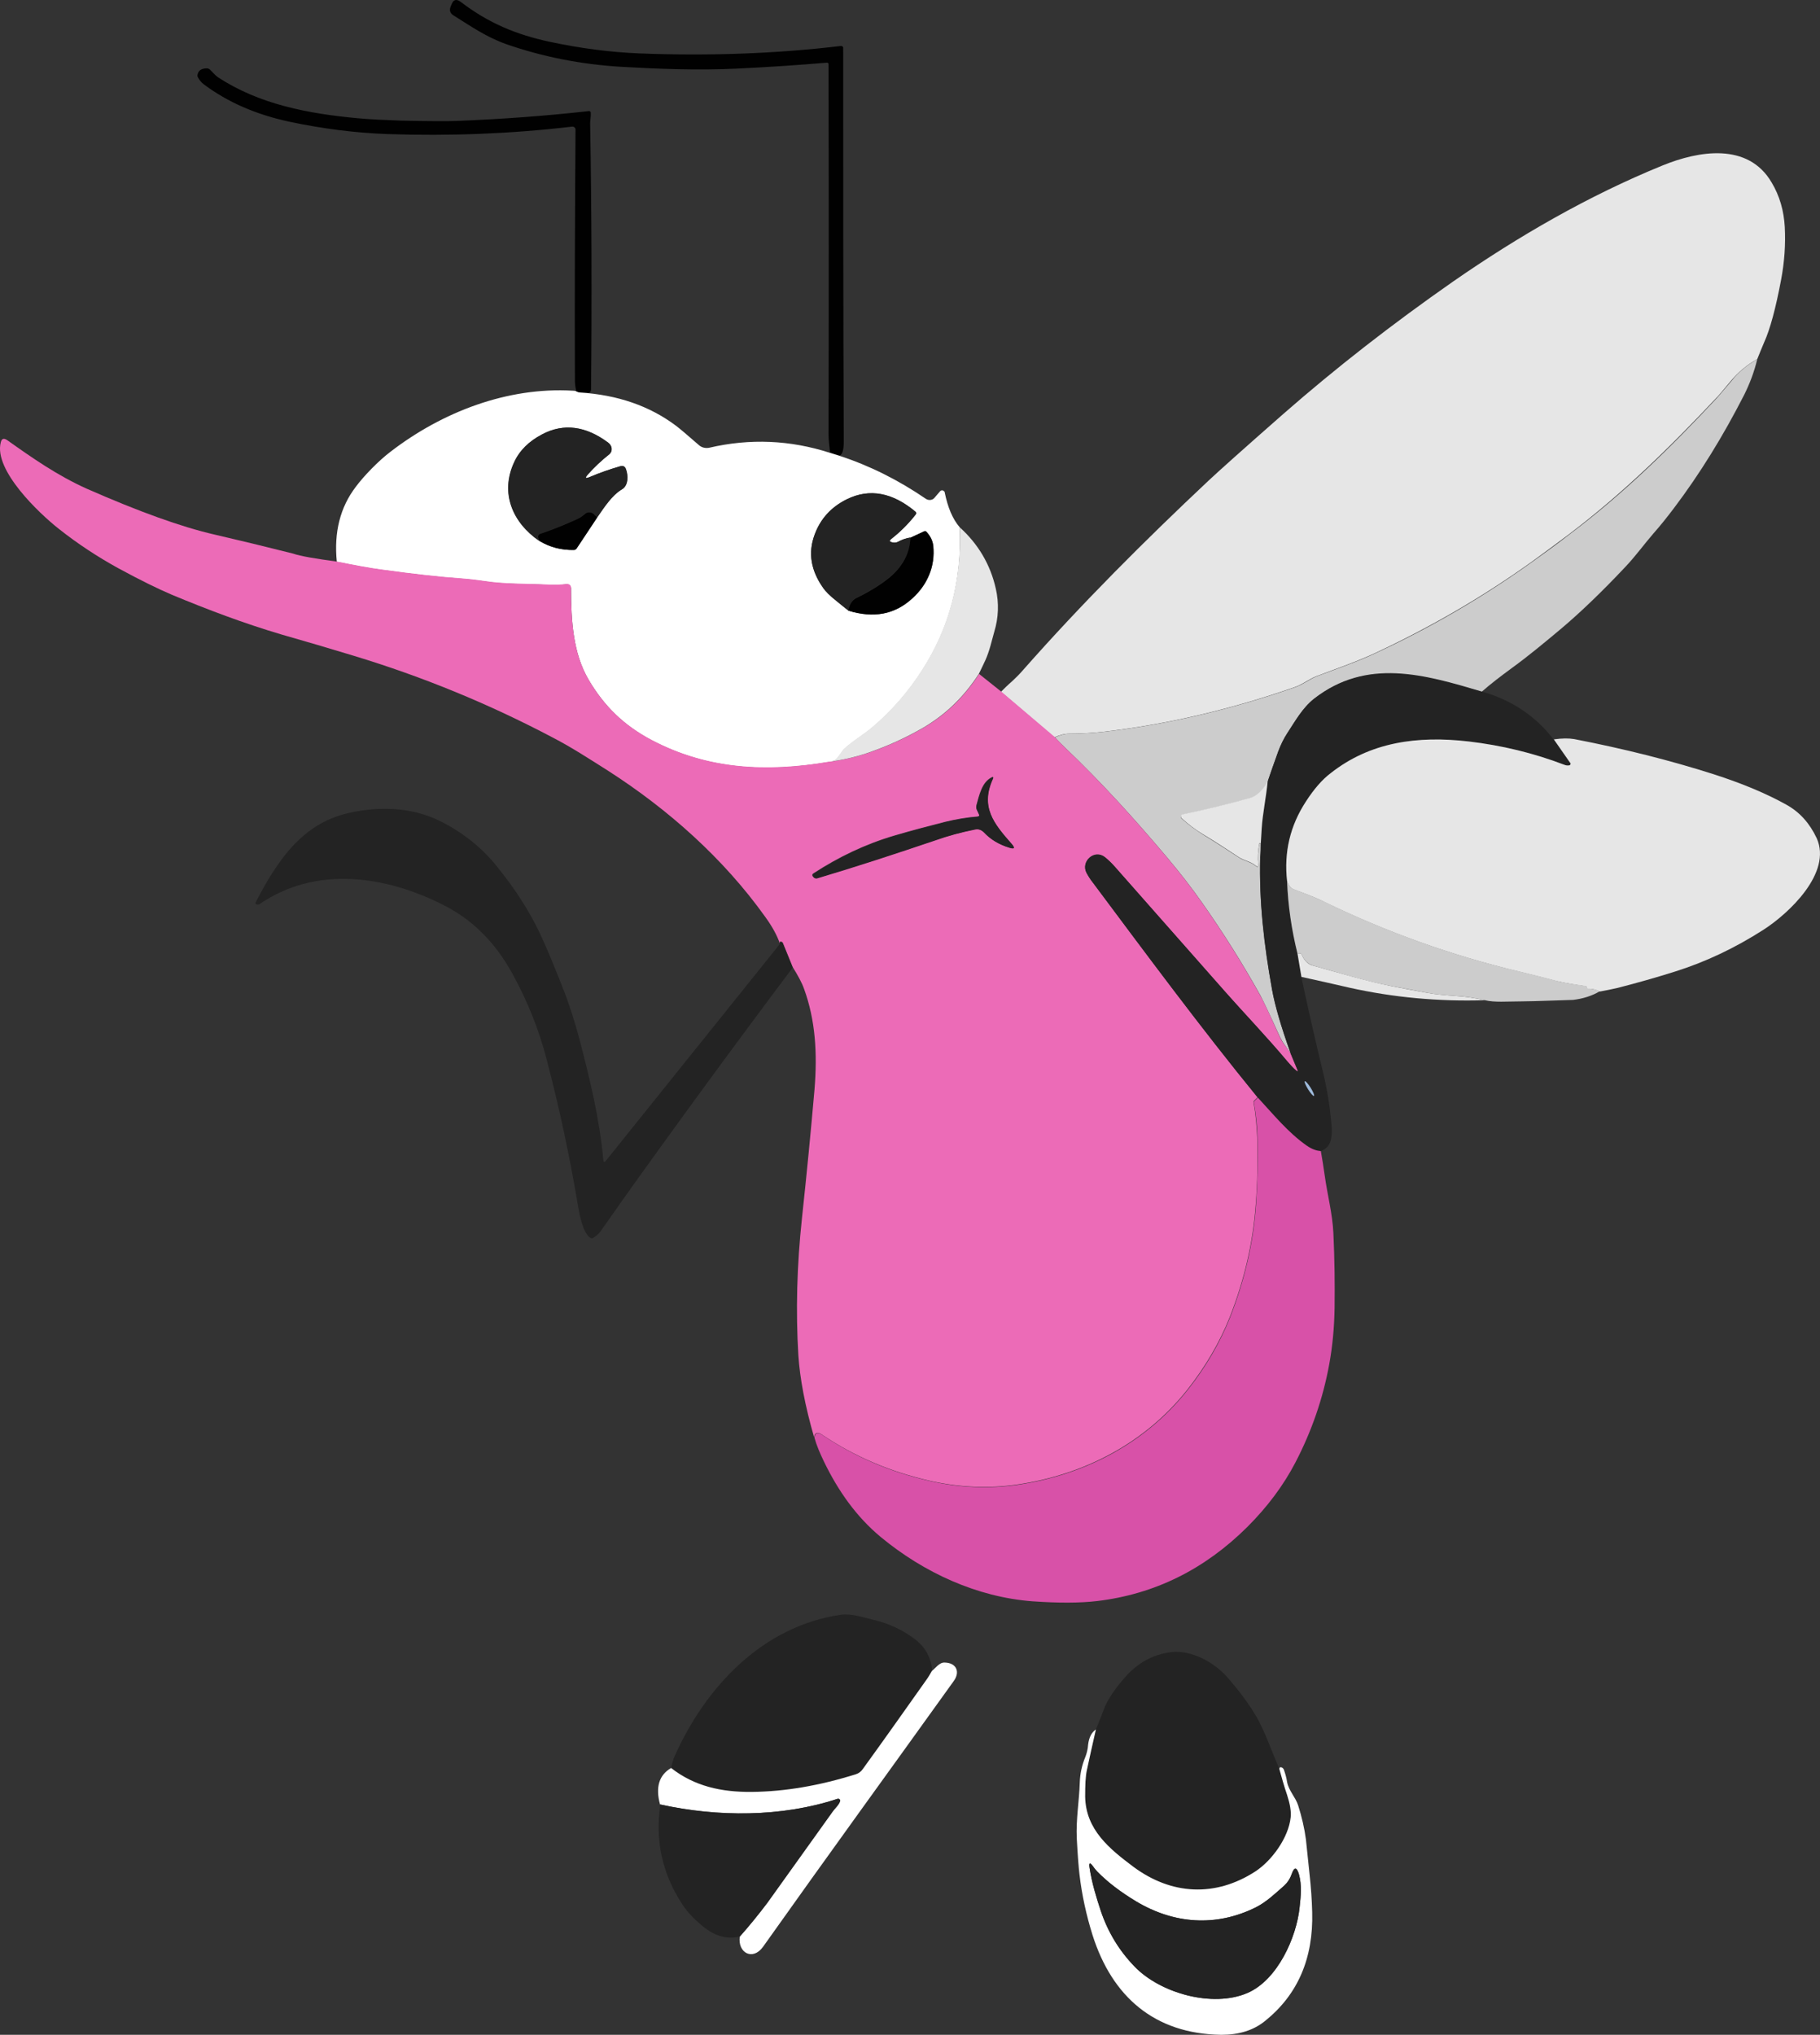 <svg xmlns="http://www.w3.org/2000/svg" xml:space="preserve" id="Layer_1" x="0" y="0" version="1.1" viewBox="0 0 609.245 681.077"><rect x="0" y="0" width="609.245" height="681.077" fill="#333333" stroke="none"/><style id="style9" type="text/css">.st0{fill:#010101}.st1{fill:#e6e6e6}.st2{fill:#ccc}.st3{fill:#fff}.st4{fill:#232323}</style><path id="path11" d="m281.053 152.477-3.2-1c-.2-2.1-.5-4.1-.5-6.2.1-41 .1-82.3 0-123.8 0-.3-.2-.5-.5-.5h-.1c-9.5.8-19.6 1.5-30.4 2-12.7.6-25.9.1-38.1-.6-13.8-.8-26.7-3.4-38.8-7.6-6.7-2.4-11.7-5.9-17.6-9.6-1.2-.7-1.5-1.7-1-3l.3-.7c.6-1.6 1.6-1.9 3-.9 9.4 7.2 18.7 11 29.8 13.4 10.3 2.2 20.3 3.5 30.1 3.9 23.2.9 45.7.1 67.5-2.5.3 0 .6.2.7.5v.1c0 41.9 0 85.9.2 131.9 0 2.8-.5 4.3-1.4 4.6z" class="st0"/><path id="path13" d="M194.053 131.377c-.3 0-.7-.1-1.1-.3-.3-1.2-.5-2.4-.5-3.7-.1-27.7 0-55.7.2-84 0-.6-.5-1-1-1h-.1c-20.3 2.4-40.9 3.2-61.8 2.5-10.9-.4-21.8-1.8-32.7-4.1-11.3-2.4-20.9-6.6-28.9-12.6-.8-.6-1.4-1.4-1.9-2.3-.2-.3-.2-.7-.1-1 .3-1.3 1.3-2 3.1-2 .3 0 .6.1.9.3.9.8 1.7 1.9 2.7 2.6 13.9 9.2 30.6 12.3 46.9 13.8 4.2.4 9.1.6 14.6.8 9.5.2 15.7.2 18.5.1 15.3-.6 30-1.7 44.3-3.3.3 0 .6.2.6.5.1 1.3-.2 2.4-.2 3.6.5 29.6.6 59.3.3 89 0 .9-.5 1.3-1.3 1.2z" class="st0"/><path id="path15" d="M588.253 120.177c-3.4 1.9-6.4 4.4-8.9 7.4-3.1 3.7-4.6 5.5-4.7 5.5-15.5 16.5-31.3 32-49.5 45.8-4.1 3.1-8.1 6-11.9 8.8-16.7 12-34.3 22.2-52.9 30.9-6.2 2.9-13.2 5.3-19.8 7.8-2.5 1-4.5 2.7-7.1 3.6-21.2 7.4-42.4 12.4-63.6 14.9-4.2.5-8.3.7-12.3.7-1.2 0-2.7.4-4.6 1.2l-17.9-15.2c1.2-1.2 2.4-2.4 3.7-3.5 1.3-1.2 2.6-2.5 3.8-3.9 19.5-22.1 40.6-43.2 62-63.3 3.4-3.2 11.8-10.7 25-22.3 17.7-15.5 36.6-30.2 56.8-44.3 21.9-15.2 45.4-28.8 70.2-38.9 12-4.9 28.6-7.8 36.5 5.7 2.7 4.5 4.1 9.5 4.4 14.9.3 5.8-.1 11.6-1.2 17.5-1.8 9.6-3.7 16.7-5.7 21.1-.9 2.1-1.7 4.1-2.3 5.6z" class="st1"/><path id="path17" d="M588.253 120.177c-1 4.2-2.5 8.2-4.4 12-7 13.7-14.8 26.4-23.5 37.9-2.2 2.9-4.4 5.7-6.8 8.4-3.2 3.7-6 7.6-9.4 11.2-7.9 8.4-15.1 15.3-21.5 20.7-5.5 4.6-11 9.2-16.8 13.4-3.4 2.5-6.7 5-9.9 7.8-19.2-5.6-38.5-11.3-56.1 2.4-3.9 3.1-6.3 7.5-9 11.6-1.1 1.7-2.1 3.7-3 6.1-1.3 3.5-2.5 6.8-3.5 10-1.7 3.1-3.6 4.9-5.8 5.5-7.5 2.1-15.1 3.9-22.6 5.5-.4.1-.7.5-.6.9 0 .2.1.3.2.4 2.3 2.1 4.7 3.8 7.2 5.4 4.1 2.5 8.1 5.1 11.9 7.6 1.8 1.2 3.9 1.4 5.6 2.8.7.6 1 .4.9-.5-.2-2.2-.1-4.4.4-6.8 0-.1.1-.2.2-.2s.2.1.2.2c0 1.5 0 3-.1 4.4-.4 14.8 1.2 29.3 4 44.5.9 5.2 3 12.3 6.2 21.2-.6-.9-1.3-1.8-1.9-2.7-.7-.9-1.2-1.8-1.7-2.8-3.3-7.3-5.5-11.9-6.6-14-5.8-10.4-12.3-20.8-19.5-31-3.5-5-7.4-10-11.6-15-10.9-12.9-21.9-25.1-34.3-36.9-1.1-1.1-2.3-2.2-3.3-3.4 1.8-.8 3.4-1.2 4.6-1.2 4 0 8.1-.2 12.3-.7 21.2-2.5 42.4-7.5 63.6-14.9 2.6-.9 4.6-2.6 7.1-3.6 6.6-2.5 13.7-4.9 19.8-7.8 18.6-8.6 36.2-18.9 52.9-30.9 3.8-2.7 7.8-5.6 11.9-8.8 18.2-13.7 34-29.2 49.5-45.8 0 0 1.6-1.9 4.7-5.5 2.3-3 5.3-5.4 8.7-7.4z" class="st2"/><path id="path19" d="M193.053 131.077c.4.2.8.3 1.1.3 12.6.8 23.3 4.5 32.1 11.1 1.2.9 3.7 3 7.7 6.5 1 .9 2.3 1.1 3.4.9 13.7-3.2 27.2-2.6 40.5 1.7l3.2 1c10.1 3.3 19.7 8.1 28.9 14.4.9.6 2.2.5 2.9-.4l1.8-2.1c.3-.4.9-.5 1.3-.1.2.1.3.3.3.5 1 4.9 2.6 8.8 5 11.6.8 17.8-3.4 33.8-12.6 48-4.6 7.2-10.2 13.6-16.7 19.1-2.5 2.2-6.5 4.5-9.5 7.3 0 0-.6.9-1.8 2.5-.7 1-1.8 1.6-3.3 1.7-20.8 3.5-40.4 2.6-59.2-7.3-9.3-4.9-15.9-11.4-21.1-20.2-5.2-8.8-5.9-19.7-5.9-30.6 0-.8-.6-1.4-1.4-1.4h-.2c-1.8.2-3.8.3-5.8.2-7.5-.4-15-.1-22.3-1.3-2.1-.3-4.5-.6-7.3-.8-7.1-.5-16-1.5-26.9-3-3.7-.5-8.5-1.4-14.5-2.6-1-9.9 1.1-18.3 6.4-25.2 2.6-3.5 7.5-8.6 11.6-11.7 17.3-13.3 39.1-21.7 61-20.4.6 0 1 .1 1.3.3zm-12.5 50c3.5 2.1 7.4 3.1 11.6 3 .4 0 .6-.2.8-.5l6.9-10.4c2.5-3.7 4.9-7.4 8.4-9.4 2.2-1.3 2.1-4.7 1.3-6.8-.3-.9-1-1.2-1.9-.9-3.5 1-6.9 2.2-10.2 3.6-1.5.6-1.7.4-.6-.9 2.2-2.5 4.5-4.7 7-6.6 1.4-1.1 1.1-3-.2-4-7.5-5.6-14.9-6.6-22.1-2.8-4.4 2.3-7.5 5.4-9.4 9.4-4.7 10.2-.6 20.1 8.4 26.3zm103.4 23.3c8.5 2.7 15.6 1.3 21.5-4.1 2.5-2.3 4.4-4.9 5.6-7.8 1.3-3.1 1.7-6.4 1.4-9.8-.2-1.7-1-3.3-2.3-4.7-.2-.2-.5-.3-.8-.1l-4.5 2.1c-1.6.2-3 .7-4.3 1.4-.5.3-1.1.4-1.7.2l-.4-.1c-.7-.2-.8-.5-.2-1 3-2.3 5.8-5.1 8.3-8.3.2-.3.2-.7-.1-.9-7.7-6.4-15.4-7.8-22.9-4.2-5.3 2.6-8.9 6.6-10.9 12-2.2 6-1.2 11.9 2.9 17.7.9 1.3 2.2 2.6 4 4 1.4 1.2 2.9 2.4 4.4 3.6z" class="st3"/><path id="path21" d="M199.953 173.177c-.6-.5-1-.9-1.2-1-.9-.9-2.2-.9-3.1-.1-.7.6-1.5 1.2-2.4 1.6-3.9 1.8-8 3.5-12.5 5-.9.3-1 1.1-.2 2.4-9.1-6.2-13.2-16.1-8.5-26.3 1.8-4 5-7.1 9.4-9.4 7.2-3.8 14.6-2.8 22.1 2.8 1.4 1 1.7 2.9.2 4-2.4 2-4.8 4.2-7 6.6-1.1 1.2-.9 1.5.6.9 3.3-1.4 6.7-2.6 10.2-3.6.9-.3 1.5 0 1.9.9.8 2.1.9 5.5-1.3 6.8-3.3 2.1-5.7 5.8-8.2 9.4z" class="st4"/><path id="path23" d="M112.853 187.977c6 1.2 10.8 2.1 14.5 2.6 10.9 1.5 19.8 2.5 26.9 3 2.8.2 5.2.5 7.3.8 7.3 1.2 14.9.9 22.3 1.3 2 .1 3.9 0 5.8-.2.8-.1 1.5.4 1.5 1.2v.2c0 10.9.7 21.8 5.9 30.6 5.1 8.8 11.8 15.3 21.1 20.2 18.8 9.9 38.5 10.8 59.2 7.3 4.4-.5 8.7-1.5 13-2.9 6.5-2.2 12.7-5 18.6-8.4 7.5-4.3 13.8-10.4 18.8-18.1l7.4 5.9 17.9 15.2c1.1 1.2 2.2 2.3 3.3 3.4 12.4 11.8 23.4 24 34.3 36.9 4.2 5 8.1 10 11.6 15 7.2 10.2 13.7 20.6 19.5 31 1.2 2.1 3.4 6.8 6.6 14 .5 1 1 2 1.7 2.8.7.9 1.3 1.8 1.9 2.7l2.3 5.5c.3.7.1.7-.4.3-.9-.7-1.8-1.8-3-3.1-6.7-8-14.5-16.2-20.9-23.4-12.1-13.7-24.3-27.6-36.8-41.7-1-1.1-2.1-2.2-3.3-3.2-3.5-2.8-8.1 1.4-6.2 5.2.6 1.1 1.3 2.3 2.3 3.5 17.7 23.7 35.9 48.3 55 71.7l-1.1 1.1c-.2.2-.3.5-.2.8.7 3.8 1 7.6 1.2 11.5.2 7.4.1 14.9-.5 22.5-.9 12.7-3.8 25.2-8.7 37.7-3.4 8.5-8.2 16.7-14.3 24.4-14 17.6-34.2 28.3-56.8 31.6-9.6 1.4-19.5 1-29.5-1.3-13.1-3-25.1-8.1-35.9-15.4-.6-.4-1.1-.6-1.5-.6-.7.1-1.1.6-1.1 1.6-3.1-10.7-4.8-19.9-5.3-27.5-.9-14.8-.5-30.1 1.2-45.9 1.6-14.9 3-29.2 4.2-43.1 1-12.2.3-23.3-3.5-33.7-.7-2-2-4.4-3.8-7.3l-3.3-8.1c-.1-.3-.5-.5-.9-.4 0 0-.1 0-.1.1-.4.3-.4.5 0 .5-.9-2.6-2.5-5.6-4.9-8.9-14-19.6-32.5-36-52.6-48.9-6-3.8-12.3-7.9-18.5-11.1-21.4-11.3-43.6-20.4-66.7-27.4-7.9-2.4-16-4.8-24.1-7.1-12.5-3.7-24.7-8.3-36.7-13.3-4.7-2-10.6-4.9-17.8-8.8-7.1-3.9-13.8-8.3-20.1-13.3-6.5-5.1-21.8-19.6-19.4-28.9.3-1.3 1-1.5 2.1-.8 8.6 6.1 16.9 11.9 26.7 16.3 17.3 7.6 31.6 12.8 43 15.4 8.2 1.9 16.9 4 26 6.3 2.6.9 7.5 1.7 14.8 2.7zm214.5 85.3c-3.7.3-7.3.9-11 1.8-5.5 1.4-11.2 2.9-17 4.6-9.8 2.9-18.7 7.2-27 12.6-.5.3-.6.7-.2 1.1.3.4.9.6 1.4.5 13-3.9 26.2-8.2 39.5-12.7 4.3-1.5 8.7-2.6 13.2-3.6 1.2-.2 2.2.1 3.1 1 2.2 2.4 5 4.1 8.5 5.1 1.6.5 1.9.1.8-1.2-6.1-6.9-10.6-12.4-6.3-22 .2-.4.1-.6-.4-.3-3.3 1.6-4.2 6.1-5.1 9.3-.1.5-.1 1 .1 1.5l.7 1.5c.3.5.1.7-.3.8z" style="fill:#ec6bb7"/><path id="path25" d="M304.753 179.877c-.2 5.4-2.8 10.1-7.7 13.9-2.7 2.1-6.1 4.2-10.4 6.3-1.4.7-2.3 2.1-2.7 4.2-1.5-1.2-3-2.4-4.4-3.5-1.7-1.4-3.1-2.7-4-4-4.1-5.8-5.1-11.7-2.9-17.7 1.9-5.4 5.6-9.4 10.9-12 7.5-3.7 15.2-2.3 22.9 4.2.3.2.3.7.1.9-2.5 3.2-5.3 5.9-8.3 8.3-.6.5-.5.8.2 1l.4.1c.6.1 1.2 0 1.7-.2 1.2-.7 2.6-1.2 4.2-1.5z" class="st4"/><path id="path27" d="m199.953 173.177-6.9 10.4c-.2.3-.5.4-.8.5-4.3.1-8.1-.9-11.6-3-.8-1.3-.7-2.1.2-2.4 4.5-1.5 8.6-3.2 12.5-5 .9-.4 1.7-1 2.4-1.6.8-.8 2.2-.8 3.1.1.1.2.5.5 1.1 1z" class="st0"/><path id="path29" d="M321.253 176.477c6.2 5.6 10.3 12.5 12.1 20.6 1.1 4.8.9 9.7-.5 14.3-.9 3.2-1.6 6.5-3 9.6-.8 1.7-1.5 3.2-2.2 4.6-5 7.7-11.2 13.7-18.8 18.1-5.9 3.4-12.1 6.2-18.6 8.4-4.2 1.4-8.6 2.4-13 2.9 1.5-.1 2.6-.7 3.3-1.7 1.1-1.6 1.7-2.4 1.8-2.5 3-2.8 6.9-5.1 9.5-7.3 6.5-5.5 12.1-11.9 16.7-19.1 9.2-14.2 13.4-30.2 12.7-47.9z" class="st1"/><path id="path31" d="M283.953 204.377c.4-2.1 1.3-3.5 2.7-4.2 4.3-2.1 7.7-4.2 10.4-6.3 4.9-3.8 7.5-8.5 7.7-13.9l4.5-2.1c.3-.1.6-.1.8.1 1.3 1.4 2.1 2.9 2.3 4.7.4 3.4-.1 6.7-1.4 9.8-1.2 2.9-3 5.5-5.6 7.8-5.8 5.4-12.9 6.7-21.4 4.1z" class="st0"/><path id="path33" d="M496.053 231.477c9.9 2.8 17.9 8.1 24 16l5.5 7.9c.2.2.1.6-.1.7-.1 0-.2.1-.2.1-.5.1-1.1 0-1.6-.2-10.2-3.9-20.9-6.5-32-7.8-17.1-2-33 .2-46.2 10.6-2.8 2.2-5.5 5.4-8.3 9.5-5.3 8.1-7.4 17-6.3 26.7.3 8.2 1.5 16.3 3.5 24.4l1.3 7.8c2.3 10.7 4.7 21.4 7.3 32 1.4 5.8 2.3 11.7 2.8 17.7.2 3.3.1 7.1-3.6 8.4-1.5-.1-3.1-.7-4.7-1.8-6.3-4.4-11.2-10.4-16.4-16.1-19.1-23.4-37.3-48-55-71.7-1-1.3-1.7-2.4-2.3-3.5-2-3.8 2.6-8 6.2-5.2 1.2 1 2.3 2 3.3 3.2 12.4 14.1 24.7 28 36.8 41.7 6.4 7.3 14.2 15.4 20.9 23.4 1.1 1.3 2.1 2.4 3 3.1.5.5.7.4.4-.3l-2.3-5.5c-3.2-8.9-5.2-16-6.2-21.2-2.7-15.2-4.4-29.8-4-44.5.1-3.2.3-6.3.5-9.5.3-4.9 1.5-10.4 2-15.8 1.1-3.2 2.3-6.5 3.5-10 .9-2.4 1.9-4.4 3-6.1 2.7-4.1 5.1-8.5 9-11.6 17.7-13.8 37-8.1 56.2-2.4zm-56.2 135.4c.2-.1-.3-1.3-1.1-2.7-.8-1.3-1.7-2.3-1.9-2.2-.2.1.3 1.3 1.1 2.7.8 1.3 1.7 2.3 1.9 2.2z" class="st4"/><path id="path35" d="M535.553 331.877c-1.2-.6-2.6-1-4.1-.9-.1 0-.2-.1-.2-.2v-.3c-.1-.2-.4-.4-.6-.4-3.4-.5-6.7-1-10-1.8-4.1-1.1-8.2-2.1-12.3-3.1-22.6-5.4-44.3-13.2-65.3-23.4-3.2-1.6-6.6-2.8-10-4.1-1-.4-1.7-1.3-2.2-2.7-1.1-9.7 1-18.6 6.3-26.7 2.7-4.2 5.5-7.4 8.3-9.5 13.2-10.4 29-12.6 46.2-10.6 11.1 1.3 21.8 3.9 32 7.8.5.2 1 .3 1.6.2.3 0 .5-.3.5-.6 0-.1 0-.2-.1-.2l-5.5-7.9c2.8-.4 5-.4 6.8-.1 16.5 3.2 32.1 7.1 46.8 11.8 9.6 3.1 17.7 6.5 24.3 10.2 4.5 2.5 7.8 6.3 10.1 11.2 5.2 11.6-9.4 25.2-17.8 30.6-9.5 6.1-19.4 10.8-29.6 14-6.3 2-12.7 3.8-19.3 5.5-1.8.4-3.7.8-5.9 1.2z" class="st1"/><path id="path37" d="m327.753 272.577-.7-1.5c-.2-.5-.3-1-.1-1.5.9-3.2 1.8-7.7 5.1-9.3.4-.2.5-.1.4.3-4.4 9.5.2 15.1 6.3 22 1.1 1.3.9 1.7-.8 1.2-3.5-1.1-6.3-2.8-8.5-5.1-.9-.9-1.9-1.3-3.1-1-4.6.9-9 2.1-13.2 3.6-13.3 4.5-26.4 8.8-39.5 12.7-.5.2-1.1 0-1.4-.5-.3-.4-.3-.8.2-1.1 8.3-5.4 17.2-9.7 27-12.6 5.8-1.7 11.5-3.2 17-4.6 3.7-.9 7.3-1.5 11-1.8.3-.2.5-.4.3-.8z" class="st4"/><path id="path39" d="M424.353 261.477c-.5 5.4-1.7 10.9-2 15.8-.2 3.2-.4 6.3-.5 9.5 0-1.5 0-3 .1-4.4 0-.1-.1-.2-.2-.2s-.2 0-.2.2c-.5 2.4-.6 4.7-.4 6.8.1.9-.2 1.1-.9.5-1.7-1.4-3.8-1.6-5.6-2.8-3.8-2.5-7.7-5.1-11.9-7.6-2.5-1.5-4.9-3.3-7.2-5.4-.3-.3-.3-.8-.1-1.1.1-.1.3-.2.4-.2 7.6-1.6 15.1-3.4 22.6-5.5 2.2-.6 4.2-2.5 5.9-5.6z" class="st1"/><path id="path41" d="M261.053 315.977c-.4-.1-.4-.2 0-.5.3-.2.7-.1.9.2l.1.1 3.3 8.1c-19.6 26.1-38.8 52.3-57.6 78.7-2.2 3.1-4.4 6.3-6.6 9.4-.7 1-1.6 1.8-2.7 2.4-.3.2-.6.1-.9-.1-2.5-1.8-3.5-7.5-4-10.3-2.8-16.7-6.3-33.2-10.6-49.5-2.6-10-6.4-19.5-11.5-28.7-5.7-10.4-13.4-18-22.9-22.8-19.4-9.9-42.8-13.3-61.6-.4-.2.2-.5.2-.8.2-.6-.1-.8-.4-.5-.9 7.1-13.6 15.3-26.1 30.8-29.7 10.4-2.4 21.3-2.1 31 2.7 7.3 3.7 13.6 8.6 18.7 14.9 6.7 8.2 12 16.6 15.8 25.3 2.2 5 4.4 10.3 6.6 16 2.1 5.3 3.8 10.8 5.3 16.3 3.6 13.8 6.8 26.8 8.1 40.8.1.9.4 1 .9.3z" class="st4"/><path id="path43" d="M430.853 294.877c.5 1.4 1.2 2.4 2.2 2.7 3.4 1.3 6.8 2.6 10 4.1 21 10.2 42.8 18.1 65.3 23.4 4.1 1 8.2 2 12.3 3.1 3.3.9 6.6 1.3 10 1.8.3 0 .5.2.6.4 0 .1.1.2 0 .3 0 .1 0 .2.2.2 1.5 0 2.9.3 4.1.9-2.7 1.6-5.7 2.5-8.9 2.9-.1 0-3.2.1-9.2.3-5 .2-9.9.2-14.9.3-2.1 0-3.9-.1-5.5-.5-3.1-.7-6.2-1.2-9.5-1.4-4.2-.3-7.4-.6-9.4-1-4-.8-8.1-1.5-12.3-2.3-9-1.7-17.7-4.5-26.4-6.9-1.6-.5-2.9-1.7-3.7-3.7-.2-.4-.6-.5-1.4-.2-2-8.1-3.2-16.2-3.5-24.4z" class="st2"/><path id="path45" d="M434.353 319.277c.7-.3 1.2-.2 1.4.2.8 2 2.1 3.3 3.7 3.7 8.7 2.4 17.4 5.1 26.4 6.9 4.2.8 8.3 1.6 12.3 2.3 2.1.4 5.2.7 9.4 1 3.2.2 6.4.7 9.5 1.4-15.4.5-30.6-.9-45.4-4.2-5.2-1.2-10.5-2.4-16-3.6z" class="st1"/><ellipse id="ellipse47" cx="177.689" cy="541.571" rx=".5" ry="2.9" style="stroke-width:1;fill:#9fbbdc" transform="rotate(-32.1)"/><path id="path49" d="M421.053 367.377c5.2 5.6 10.1 11.7 16.4 16.1 1.6 1.1 3.1 1.7 4.7 1.8.5 2.7.9 5.5 1.3 8.2.9 6.5 2.6 12.8 2.9 19.3.4 8.4.5 16.8.4 25-.1 6.6-.7 12.9-1.8 18.9-2.1 11.5-5.9 22.4-11.3 32.8-4 7.7-9.4 14.9-16.1 21.6-14.4 14.3-31.1 22.5-50.2 24.8-5.9.7-13.1.7-21.7.1-18.6-1.4-36.4-9.6-50.8-21.5-8.2-6.8-14.3-15.5-19-25.2-1.4-2.9-2.5-5.5-3.2-8 .1-1 .4-1.6 1.1-1.6.4 0 .9.2 1.5.6 10.8 7.3 22.7 12.4 35.9 15.4 10 2.3 19.9 2.7 29.5 1.3 22.6-3.3 42.8-14 56.8-31.6 6.2-7.8 10.9-15.9 14.3-24.4 4.9-12.5 7.8-25 8.7-37.7.5-7.5.7-15 .5-22.5-.1-3.9-.5-7.7-1.2-11.5-.1-.3 0-.6.2-.8z" style="fill:#d851a8"/><path id="path51" d="M312.053 559.177c-.5 1-1.2 2.1-2 3.2-7 9.9-14 19.8-21.1 29.6-.6.8-1.4 1.4-2.4 1.8-12.1 3.8-23.6 5.8-34.8 5.9-10.3.1-19.2-1.8-27-8 .1-1.2.5-2.5 1.1-3.9 10.3-23.1 29.4-43.5 55.6-47.3 3.4-.5 7.2.8 10.6 1.6 5.6 1.3 10.4 3.6 14.5 6.8 3.3 2.6 5.1 6 5.5 10.3z" class="st4"/><path id="path53" d="M428.253 592.077c.8 2.9 1.6 5.8 2.6 8.7 1 3 1.4 5.5 1.2 7.5-.7 6.8-6.2 14.5-11.8 18.1-13.4 8.7-28.1 7.9-40.8-1.5-8.1-6-16-12.4-16.2-23.5-.1-3.8.1-6.8.6-9 .9-4.2 1.8-8.7 3-13.5.8-1.9 1.7-4.1 2.6-6.6 1.1-3 3.4-6.6 7-10.7 4.3-5 9.6-7.9 15.7-8.6 6.6-.8 14.2 3.4 18.5 8.2 3.9 4.4 7.3 8.9 10.1 13.7 2.8 5 5 11.4 7.5 17.2z" class="st4"/><path id="path55" d="M247.653 648.177c3.3-3.7 6.3-7.5 9.1-11.3l21.9-30.6c.6-.9 2.2-2.2 2.5-3.5.1-.3-.1-.6-.4-.7h-.4c-18.8 6.2-40.2 6.2-59.4 1.9-1.6-5.8-.3-9.9 3.7-12.2 7.8 6.1 16.8 8.1 27 8 11.1-.1 22.7-2.1 34.8-5.9 1-.3 1.8-.9 2.4-1.8 7.1-9.8 14.1-19.7 21.1-29.6.8-1.1 1.4-2.1 2-3.2 1.3-1 2.5-2.9 4.3-2.8 4 .1 5.2 3.2 3 6.2-20.5 28.6-42.1 58.3-63.8 88.9-3.5 4.9-8.6 2-7.8-3.4z" class="st3"/><path id="path57" d="M366.853 578.877c-1.1 4.8-2.1 9.3-3 13.5-.5 2.2-.6 5.2-.6 9 .2 11.1 8.2 17.5 16.2 23.5 12.7 9.4 27.4 10.2 40.8 1.5 5.5-3.6 11.1-11.3 11.8-18.1.2-2-.2-4.4-1.2-7.5-1-2.9-1.8-5.8-2.6-8.7.1-.4.1-.5.2-.5.5-.2 1.1.2 1.3.7.5 1.4.9 2.8 1.1 4.2.6 3 2.8 5 3.7 7.8 1.2 3.8 2.1 7.6 2.6 11.4 0 .2.4 4 1.2 11.5.5 4.5.8 8.8.9 12.9.4 15.4-4.8 27.5-15.7 36.3-3.9 3.2-8.8 4.7-14.7 4.7-22.5-.3-36.6-12.9-43.1-33.3-2.1-6.7-3.6-13.5-4.4-20.4-.3-2.5-.6-6.4-.9-12-.3-6.5.8-12.4 1-18.7.1-3 .7-5.8 1.9-8.7.4-1.1.8-2.4.9-4.1.3-2.3 1.1-4 2.6-5zm13 79.4c8.6 8.9 26.1 13.8 37.7 8.8 10-4.3 16.5-18.7 17.5-28.8.4-3.6.7-7.3-.2-10.8-.7-2.6-1.6-2.7-2.5-.1-.6 1.6-1.4 2.8-2.5 3.8-2.9 2.6-5.9 5.5-9.4 7.2-13.4 6.7-27.5 5.6-40.2-2-5.3-3.2-9.6-6.5-13-10-.5-.5-.9-1-1.3-1.6-1.1-1.6-1.5-1.4-1.2.5.7 4.7 2.2 9.7 3.7 14.2 2.4 7.2 6.2 13.5 11.4 18.8z" class="st3"/><path id="path59" d="M247.653 648.177c-4.2 1-8.2-.1-12.1-3.2-3.1-2.5-5.5-5-7.1-7.5-6.8-10.3-9.2-21.5-7.4-33.5 19.2 4.2 40.6 4.3 59.4-1.9.3-.1.6.1.8.4v.4c-.4 1.3-1.9 2.6-2.5 3.5l-21.9 30.6c-2.8 3.7-5.9 7.5-9.2 11.2z" class="st4"/><path id="path61" d="M417.553 667.077c-11.6 5-29.1.1-37.7-8.8-5.2-5.4-9-11.6-11.4-18.8-1.5-4.5-3-9.5-3.7-14.2-.3-1.9.1-2 1.2-.5.4.6.9 1.1 1.3 1.6 3.4 3.5 7.7 6.8 13 10 12.6 7.6 26.8 8.7 40.2 2 3.5-1.8 6.5-4.7 9.4-7.2 1.1-1 2-2.3 2.5-3.8.9-2.6 1.7-2.6 2.5.1 1 3.5.6 7.2.2 10.8-1 10.2-7.4 24.5-17.5 28.8z" class="st4"/></svg>